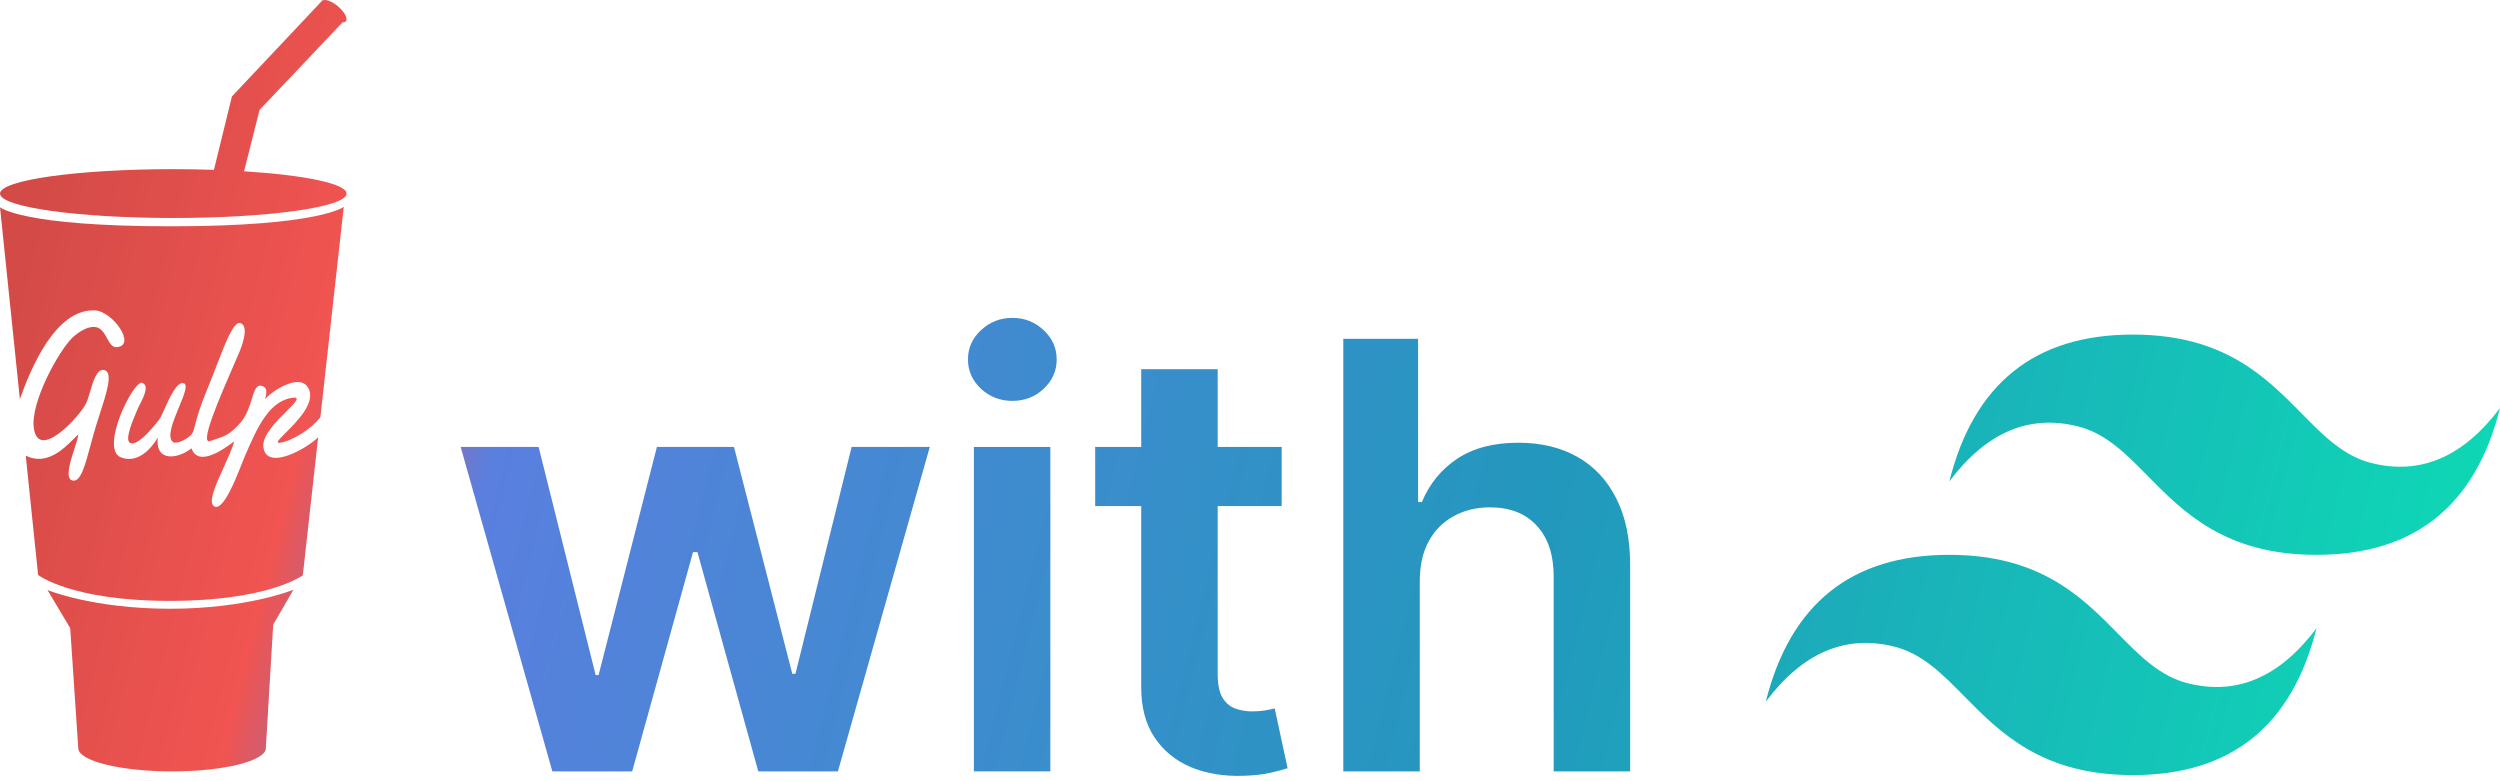 <svg width="269" height="84" viewBox="0 0 269 84" fill="none" xmlns="http://www.w3.org/2000/svg">
<path d="M27.931 11.821L26.263 18.43C32.763 18.841 37.29 19.76 37.29 20.829C37.29 22.28 28.942 23.456 18.645 23.456C8.348 23.456 0 22.28 0 20.829C0 19.378 8.348 18.201 18.645 18.201C20.151 18.201 21.616 18.227 23.019 18.274L24.955 10.378L34.732 0L34.772 0.034C35.092 -0.099 35.762 0.168 36.382 0.696C37.087 1.299 37.46 2.014 37.214 2.294C37.139 2.379 37.014 2.414 36.858 2.404L27.931 11.821Z" fill="url(#paint0_linear_304_7)"/>
<path d="M229.5 36C218.967 36 212.383 41.267 209.75 51.8C213.7 46.533 218.308 44.558 223.575 45.875C226.58 46.626 228.728 48.806 231.105 51.219C234.978 55.15 239.46 59.7 249.25 59.7C259.783 59.7 266.367 54.433 269 43.9C265.05 49.167 260.442 51.142 255.175 49.825C252.17 49.074 250.022 46.894 247.645 44.481C243.772 40.55 239.29 36 229.5 36Z" fill="url(#paint1_linear_304_7)"/>
<path d="M209.75 59.7C199.217 59.7 192.633 64.967 190 75.5C193.95 70.233 198.558 68.258 203.825 69.575C206.83 70.326 208.978 72.506 211.355 74.919C215.228 78.85 219.71 83.4 229.5 83.4C240.033 83.4 246.617 78.133 249.25 67.6C245.3 72.867 240.692 74.842 235.425 73.525C232.42 72.774 230.272 70.594 227.895 68.181C224.022 64.25 219.54 59.7 209.75 59.7Z" fill="url(#paint2_linear_304_7)"/>
<path d="M28.606 80.495L29.396 67.211L31.576 63.453C31.576 63.453 26.614 65.502 18.307 65.502C9.999 65.502 5.112 63.491 5.112 63.491L7.556 67.59L8.42 80.495C8.42 81.879 12.939 83 18.513 83C24.087 83 28.606 81.879 28.606 80.495Z" fill="url(#paint3_linear_304_7)"/>
<path d="M28.336 48.068C28.211 46.862 29.727 45.348 30.828 44.25C31.662 43.418 32.257 42.825 31.721 42.782C29.041 42.936 27.708 45.925 26.36 49.057C26.286 49.229 26.185 49.485 26.063 49.794C25.372 51.548 24.01 55.007 23.068 54.495C22.338 54.099 23.192 52.219 24.064 50.3C24.517 49.303 24.974 48.296 25.218 47.479C25.185 47.503 25.149 47.53 25.11 47.559C24.159 48.263 21.345 50.344 20.598 48.233C19.348 49.296 16.675 49.872 16.977 47.079C16.312 48.259 14.818 49.906 13.026 49.221C10.672 48.323 14.39 40.816 15.314 41.195C16.078 41.508 15.452 42.73 15.047 43.52C14.962 43.686 14.887 43.832 14.837 43.948C14.197 45.409 13.457 47.246 13.951 47.622C14.787 48.258 17.044 45.26 17.148 45.121L17.151 45.117C17.271 44.959 17.451 44.559 17.671 44.071C18.244 42.801 19.083 40.94 19.798 41.249C20.246 41.443 19.781 42.559 19.259 43.814C18.63 45.327 17.917 47.039 18.623 47.573C18.884 47.77 19.95 47.452 20.598 46.749C20.778 46.555 20.855 46.259 20.993 45.721C21.178 45.004 21.473 43.858 22.273 41.949C22.616 41.128 22.951 40.258 23.274 39.417C24.267 36.836 25.154 34.529 25.877 34.767C26.837 35.084 26.046 37.219 25.702 38.014C25.56 38.343 25.409 38.69 25.252 39.05C23.628 42.783 21.41 47.878 22.611 47.452C22.813 47.38 23 47.319 23.177 47.261C24.152 46.942 24.812 46.726 25.904 45.447C26.536 44.705 26.844 43.729 27.095 42.932C27.356 42.105 27.555 41.473 27.993 41.5C28.853 41.553 28.709 42.351 28.5 42.959C29.346 41.989 32.511 39.948 33.275 41.97C33.841 43.468 31.924 45.383 30.743 46.563C30.038 47.268 29.595 47.71 30.102 47.644C31.422 47.472 33.562 46.116 34.475 44.883L36.989 22.254C36.989 22.254 34.459 24.35 18.364 24.35C2.268 24.35 0 22.297 0 22.297L2.14 42.952C3.277 39.719 5.975 33.18 10.227 33.4C12.162 33.5 14.744 37.229 12.532 37.355C12.062 37.382 11.805 36.914 11.524 36.405C11.245 35.899 10.945 35.353 10.392 35.213C9.592 35.01 8.478 35.661 7.758 36.366C6.322 37.773 3.234 43.323 3.642 46.09C4.162 49.618 8.505 44.864 9.24 43.453C9.395 43.156 9.534 42.683 9.685 42.176C10.036 40.987 10.445 39.606 11.238 39.823C12.181 40.08 11.485 42.233 10.751 44.498C10.605 44.952 10.456 45.41 10.319 45.859C10.109 46.549 9.921 47.247 9.742 47.91C9.141 50.147 8.649 51.976 7.758 51.694C6.976 51.446 7.585 49.582 8.039 48.191C8.257 47.527 8.438 46.97 8.416 46.749C8.28 46.875 8.129 47.026 7.965 47.189C6.819 48.33 5.009 50.134 2.771 49.035L4.1 61.861C4.1 61.861 7.633 64.656 18.276 64.656C28.92 64.656 32.584 61.905 32.584 61.905L34.234 47.049C32.884 48.365 28.61 50.703 28.336 48.068Z" fill="url(#paint4_linear_304_7)"/>
<path d="M49.568 48.091L59.432 83H68.023L74.568 59.409H75.046L81.591 83H90.159L100.045 48.091H91.636L85.591 72.5H85.25L78.977 48.091H70.682L64.409 72.636H64.091L57.955 48.091H49.568Z" fill="url(#paint5_linear_304_7)"/>
<path d="M104.79 48.091V83H113.017V48.091H104.79Z" fill="url(#paint6_linear_304_7)"/>
<path d="M105.562 41.841C106.502 42.705 107.623 43.136 108.926 43.136C110.244 43.136 111.366 42.705 112.29 41.841C113.229 40.962 113.699 39.909 113.699 38.682C113.699 37.439 113.229 36.386 112.29 35.523C111.366 34.644 110.244 34.205 108.926 34.205C107.623 34.205 106.502 34.644 105.562 35.523C104.623 36.386 104.153 37.439 104.153 38.682C104.153 39.909 104.623 40.962 105.562 41.841Z" fill="url(#paint7_linear_304_7)"/>
<path d="M137.909 54.455V48.091H131.023V39.727H122.795V48.091H117.841V54.455H122.795V73.864C122.78 76.046 123.25 77.864 124.205 79.318C125.174 80.773 126.485 81.849 128.136 82.546C129.788 83.227 131.644 83.538 133.705 83.477C134.871 83.447 135.856 83.341 136.659 83.159C137.477 82.977 138.106 82.811 138.545 82.659L137.159 76.227C136.932 76.288 136.598 76.356 136.159 76.432C135.735 76.508 135.265 76.546 134.75 76.546C134.068 76.546 133.447 76.439 132.886 76.227C132.326 76.015 131.871 75.621 131.523 75.046C131.189 74.454 131.023 73.606 131.023 72.5V54.455H137.909Z" fill="url(#paint8_linear_304_7)"/>
<path d="M152.767 83V62.545C152.767 60.864 153.085 59.432 153.722 58.25C154.373 57.068 155.267 56.167 156.403 55.545C157.555 54.909 158.858 54.591 160.312 54.591C162.479 54.591 164.161 55.25 165.358 56.568C166.57 57.871 167.176 59.697 167.176 62.045V83H175.403V60.773C175.403 57.955 174.903 55.568 173.903 53.614C172.919 51.659 171.525 50.174 169.722 49.159C167.919 48.144 165.805 47.636 163.381 47.636C160.714 47.636 158.517 48.212 156.79 49.364C155.078 50.5 153.812 52.053 152.994 54.023H152.585V36.455H144.54V83H152.767Z" fill="url(#paint9_linear_304_7)"/>
<defs>
<linearGradient id="paint0_linear_304_7" x1="4" y1="19" x2="259" y2="83" gradientUnits="userSpaceOnUse">
<stop stop-color="#D34A47"/>
<stop offset="0.131" stop-color="#F15451"/>
<stop offset="0.208" stop-color="#5A7FDF"/>
<stop offset="0.637" stop-color="#2298BD"/>
<stop offset="1" stop-color="#0ED7B5"/>
</linearGradient>
<linearGradient id="paint1_linear_304_7" x1="4" y1="19" x2="259" y2="83" gradientUnits="userSpaceOnUse">
<stop stop-color="#D34A47"/>
<stop offset="0.131" stop-color="#F15451"/>
<stop offset="0.208" stop-color="#5A7FDF"/>
<stop offset="0.637" stop-color="#2298BD"/>
<stop offset="1" stop-color="#0ED7B5"/>
</linearGradient>
<linearGradient id="paint2_linear_304_7" x1="4" y1="19" x2="259" y2="83" gradientUnits="userSpaceOnUse">
<stop stop-color="#D34A47"/>
<stop offset="0.131" stop-color="#F15451"/>
<stop offset="0.208" stop-color="#5A7FDF"/>
<stop offset="0.637" stop-color="#2298BD"/>
<stop offset="1" stop-color="#0ED7B5"/>
</linearGradient>
<linearGradient id="paint3_linear_304_7" x1="4" y1="19" x2="259" y2="83" gradientUnits="userSpaceOnUse">
<stop stop-color="#D34A47"/>
<stop offset="0.131" stop-color="#F15451"/>
<stop offset="0.208" stop-color="#5A7FDF"/>
<stop offset="0.637" stop-color="#2298BD"/>
<stop offset="1" stop-color="#0ED7B5"/>
</linearGradient>
<linearGradient id="paint4_linear_304_7" x1="4" y1="19" x2="259" y2="83" gradientUnits="userSpaceOnUse">
<stop stop-color="#D34A47"/>
<stop offset="0.131" stop-color="#F15451"/>
<stop offset="0.208" stop-color="#5A7FDF"/>
<stop offset="0.637" stop-color="#2298BD"/>
<stop offset="1" stop-color="#0ED7B5"/>
</linearGradient>
<linearGradient id="paint5_linear_304_7" x1="4" y1="19" x2="259" y2="83" gradientUnits="userSpaceOnUse">
<stop stop-color="#D34A47"/>
<stop offset="0.131" stop-color="#F15451"/>
<stop offset="0.208" stop-color="#5A7FDF"/>
<stop offset="0.637" stop-color="#2298BD"/>
<stop offset="1" stop-color="#0ED7B5"/>
</linearGradient>
<linearGradient id="paint6_linear_304_7" x1="4" y1="19" x2="259" y2="83" gradientUnits="userSpaceOnUse">
<stop stop-color="#D34A47"/>
<stop offset="0.131" stop-color="#F15451"/>
<stop offset="0.208" stop-color="#5A7FDF"/>
<stop offset="0.637" stop-color="#2298BD"/>
<stop offset="1" stop-color="#0ED7B5"/>
</linearGradient>
<linearGradient id="paint7_linear_304_7" x1="4" y1="19" x2="259" y2="83" gradientUnits="userSpaceOnUse">
<stop stop-color="#D34A47"/>
<stop offset="0.131" stop-color="#F15451"/>
<stop offset="0.208" stop-color="#5A7FDF"/>
<stop offset="0.637" stop-color="#2298BD"/>
<stop offset="1" stop-color="#0ED7B5"/>
</linearGradient>
<linearGradient id="paint8_linear_304_7" x1="4" y1="19" x2="259" y2="83" gradientUnits="userSpaceOnUse">
<stop stop-color="#D34A47"/>
<stop offset="0.131" stop-color="#F15451"/>
<stop offset="0.208" stop-color="#5A7FDF"/>
<stop offset="0.637" stop-color="#2298BD"/>
<stop offset="1" stop-color="#0ED7B5"/>
</linearGradient>
<linearGradient id="paint9_linear_304_7" x1="4" y1="19" x2="259" y2="83" gradientUnits="userSpaceOnUse">
<stop stop-color="#D34A47"/>
<stop offset="0.131" stop-color="#F15451"/>
<stop offset="0.208" stop-color="#5A7FDF"/>
<stop offset="0.637" stop-color="#2298BD"/>
<stop offset="1" stop-color="#0ED7B5"/>
</linearGradient>
</defs>
</svg>
